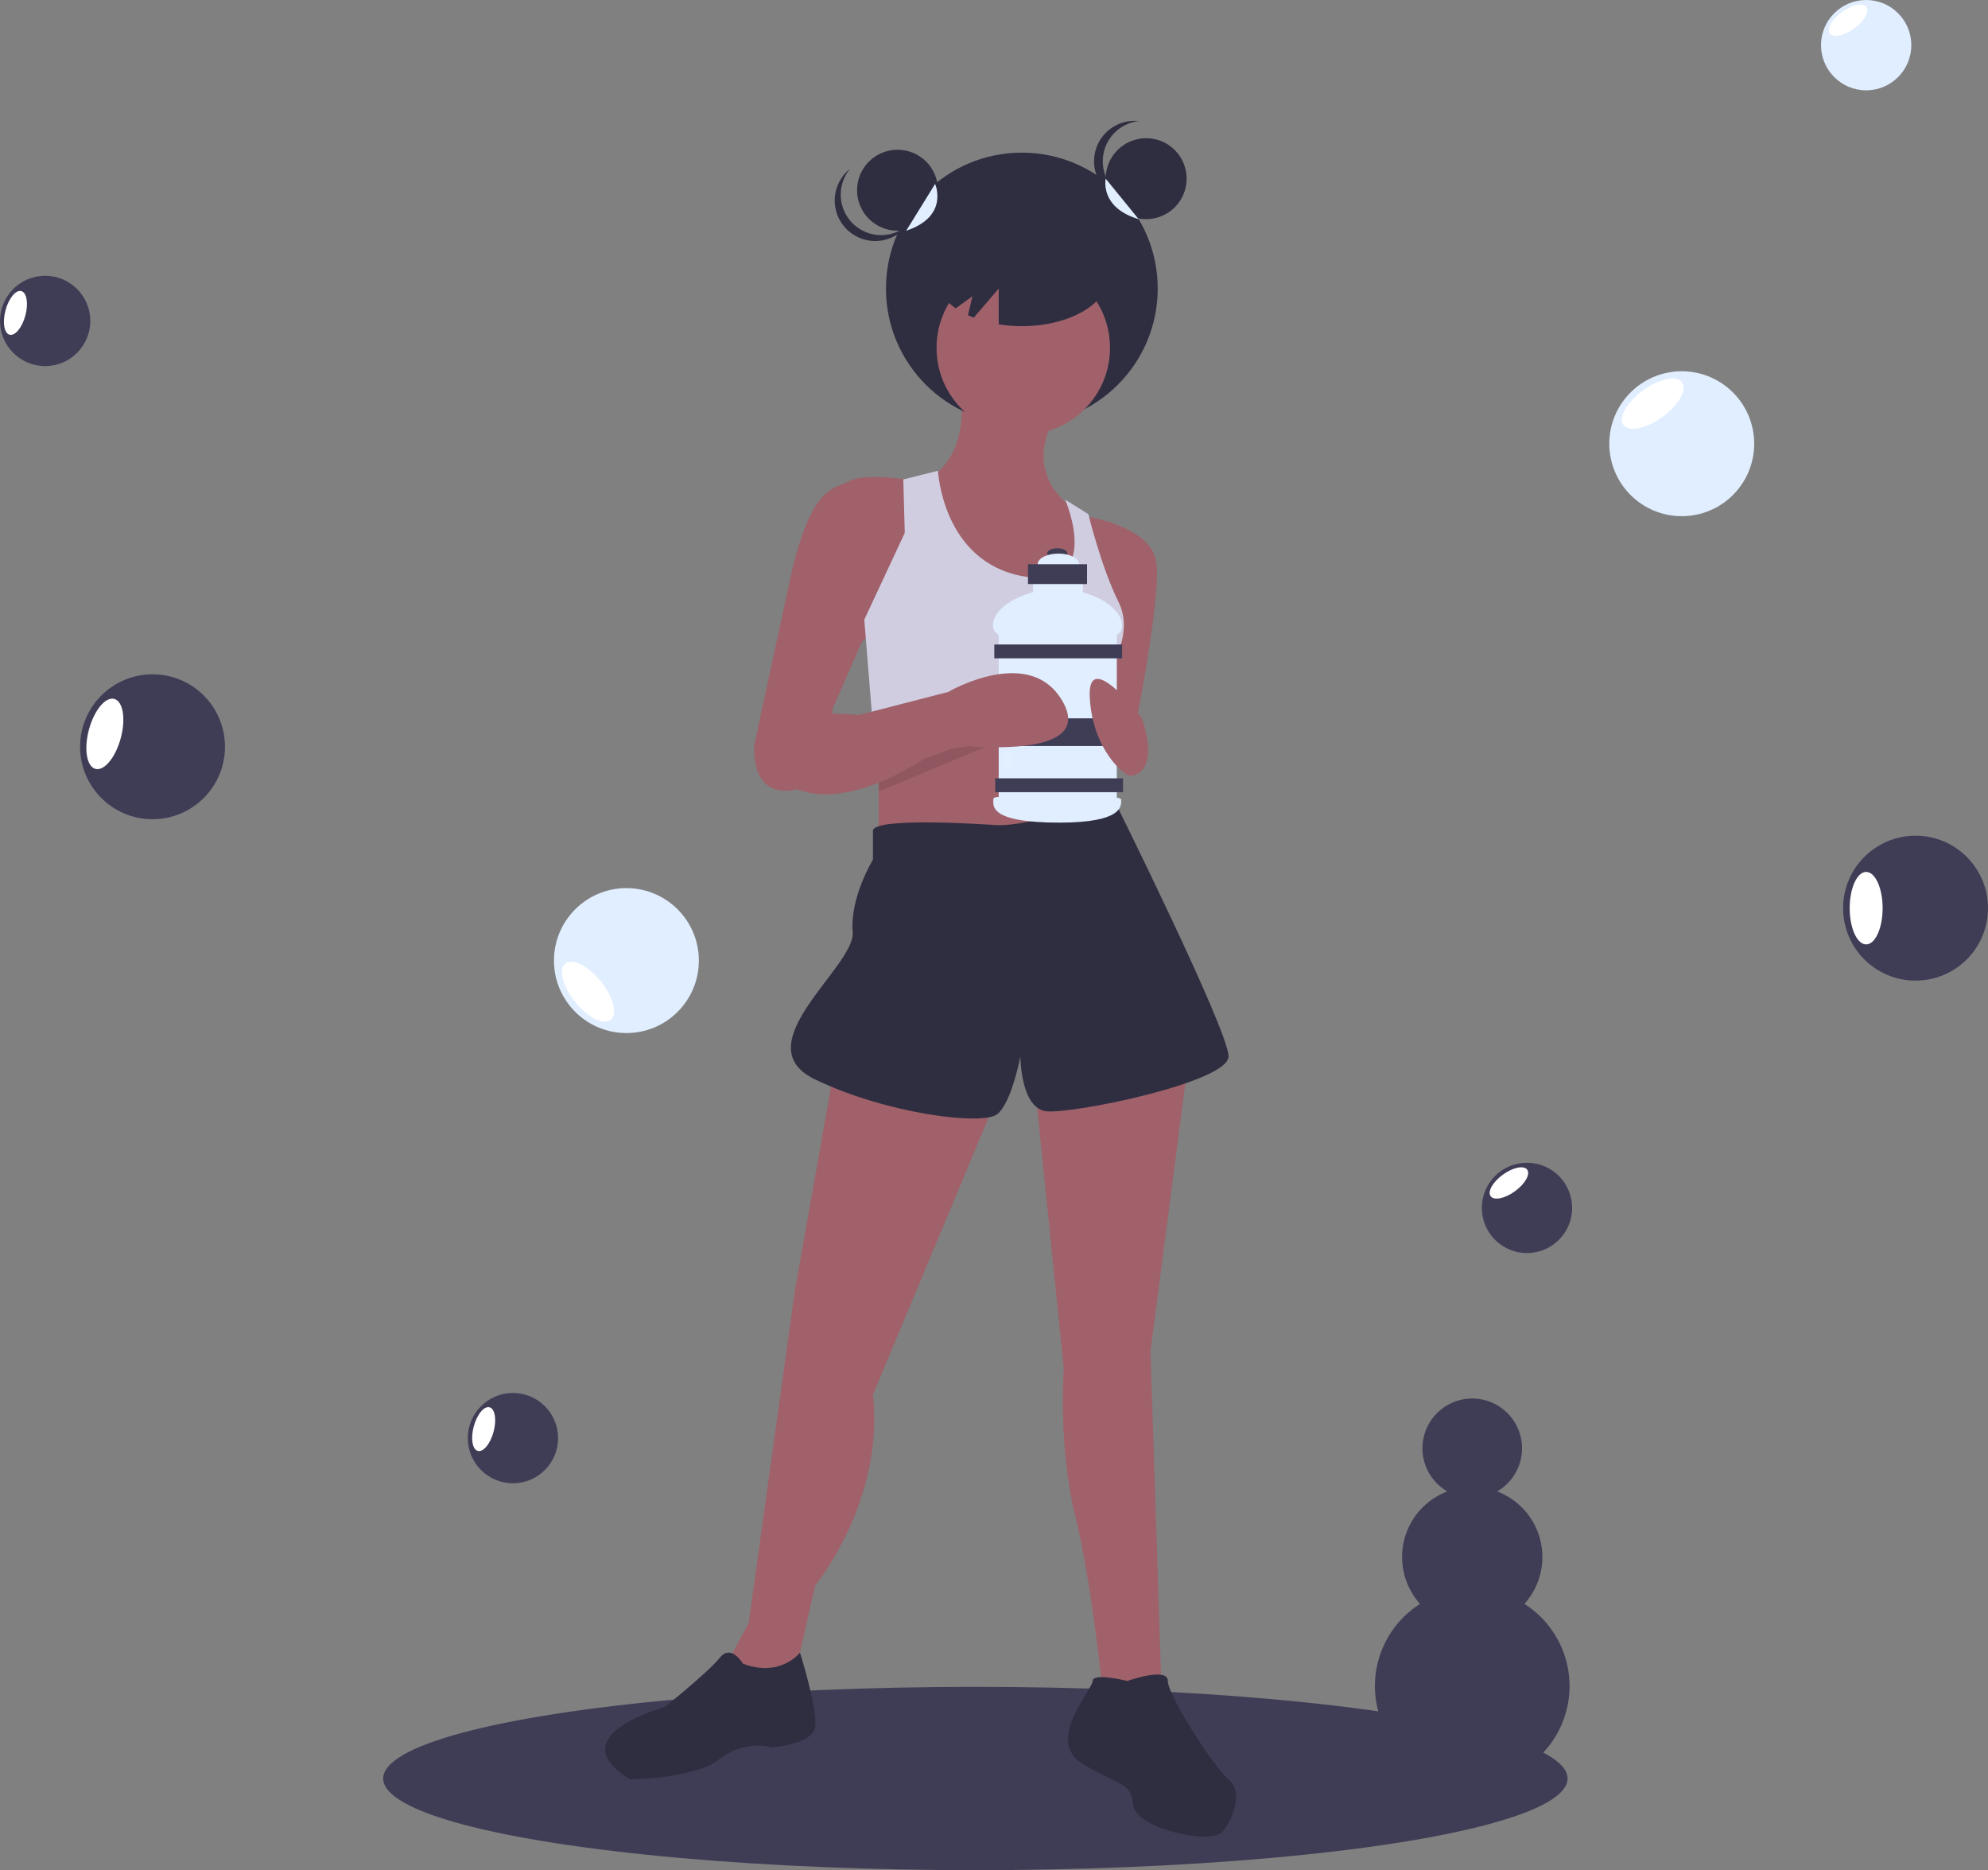 <svg id="aaa444b1-ec30-4a51-a2af-6b879f86a07d" data-name="Layer 1" xmlns="http://www.w3.org/2000/svg" width="817.439" height="768.793" viewBox="0 0 817.439 768.793"><rect x="0" y="0" width="817.439" height="768.793" fill="#808080" stroke="none"/><title>energizer</title><ellipse cx="401.055" cy="731.114" rx="243.5" ry="37.679" fill="#3f3d56"/><path d="M585.888,225.235s5.944,27.342-14.265,38.041c0,0,4.755,60.627,35.663,61.816s30.908-32.097,30.908-32.097l-4.755-17.831s-22.587-13.076-8.321-38.041Z" transform="translate(-191.28 -65.603)" fill="#a0616a"/><circle cx="420.166" cy="118.619" r="55.872" fill="#2f2e41"/><polygon points="361.323 286.829 361.323 353.4 459.99 349.834 452.857 284.452 361.323 286.829" fill="#a0616a"/><circle cx="420.761" cy="142.989" r="35.663" fill="#a0616a"/><path d="M568.057,263.275s-20.209-3.566-27.342,0-15.454,2.378-23.775,36.852l-15.454,71.326s-2.378,21.398,15.454,19.02,16.643-33.285,16.643-33.285l11.888-27.342L566.868,306.071Z" transform="translate(-191.28 -65.603)" fill="#a0616a"/><path d="M635.816,277.54s28.53,3.566,30.908,19.02-10.699,78.459-10.699,78.459l-20.209-20.209L646.515,315.581Z" transform="translate(-191.28 -65.603)" fill="#a0616a"/><path d="M562.707,262.681l.594,21.992L546.659,320.336l3.566,43.984,95.389.287-.287-20.496s13.076-16.643,5.944-30.908-12.482-36.257-12.482-36.257l-9.51-5.944s16.048,37.446-17.237,31.502-35.069-43.39-35.069-43.39Z" transform="translate(-191.28 -65.603)" fill="#d0cde1"/><path d="M534.771,502.217l-16.643,93.912-19.02,136.708-8.321,15.454,7.133,15.454,20.209-9.51L526.45,717.384s28.53-34.474,23.775-78.459L601.342,516.482Z" transform="translate(-191.28 -65.603)" fill="#a0616a"/><path d="M616.796,511.727l11.888,116.499s-2.378,32.097,4.755,60.627,11.888,78.459,11.888,78.459h23.775l-4.755-146.218,15.454-118.877Z" transform="translate(-191.28 -65.603)" fill="#a0616a"/><path d="M600.153,404.738s-49.928-3.566-49.928,2.378v11.888s-9.51,15.454-8.321,29.719-45.173,46.362-15.454,60.627,68.948,19.02,74.892,14.265,9.51-23.775,9.51-23.775,0,21.398,10.699,22.587,74.892-11.888,74.892-22.587-47.572-106.395-47.572-106.395S614.419,405.927,600.153,404.738Z" transform="translate(-191.28 -65.603)" fill="#2f2e41"/><path d="M496.731,749.48s-4.755-8.321-9.51-2.378-22.587,20.209-22.587,20.209S420.65,779.2,450.369,797.031c0,0,26.153,0,36.852-8.321s21.398-4.755,21.398-4.755,16.643-1.189,17.831-8.321-6.227-30.671-6.227-30.671S512.185,755.424,496.731,749.48Z" transform="translate(-191.28 -65.603)" fill="#2f2e41"/><path d="M654.837,756.613s-14.265-3.566-14.265,0-20.209,24.964-3.566,34.474,19.02,7.133,20.209,16.643,32.097,16.643,36.852,10.699,8.321-16.643,2.378-21.398-24.964-34.474-24.964-40.418S654.837,756.613,654.837,756.613Z" transform="translate(-191.28 -65.603)" fill="#2f2e41"/><ellipse cx="434.741" cy="227.477" rx="4.173" ry="2.087" fill="#3f3d56"/><ellipse cx="435.216" cy="231.934" rx="8.536" ry="4.363" fill="#e0eeff"/><rect x="424.782" y="234.59" width="20.487" height="14.986" fill="#e0eeff"/><rect x="410.65" y="258.018" width="48.562" height="73.413" fill="#e0eeff"/><path d="M652.674,322.767c0,7.229-11.91,4.742-26.368,4.742s-26.747,2.297-26.747-4.932,12.289-14.796,26.747-14.796S652.674,315.538,652.674,322.767Z" transform="translate(-191.28 -65.603)" fill="#e0eeff"/><rect x="408.848" y="264.942" width="52.546" height="5.691" fill="#3f3d56"/><rect x="409.227" y="319.954" width="52.546" height="5.691" fill="#3f3d56"/><rect x="408.848" y="295.293" width="52.546" height="11.382" fill="#3f3d56"/><path d="M652.295,394.473c0,2.41.765,9.295-25.419,9.295-29.593,0-27.127-7.265-27.127-9.675s13.088.948,27.127.948S652.295,392.063,652.295,394.473Z" transform="translate(-191.28 -65.603)" fill="#e0eeff"/><rect x="422.696" y="231.934" width="24.281" height="8.157" fill="#3f3d56"/><rect x="412.926" y="275.47" width="3.225" height="17.831" fill="#fff" opacity="0.1"/><rect x="412.926" y="309.425" width="3.225" height="6.639" fill="#fff" opacity="0.1"/><path d="M660.78,360.754s-22.587-29.719-21.398-8.321,14.265,32.097,16.643,32.097S667.913,382.152,660.78,360.754Z" transform="translate(-191.28 -65.603)" fill="#a0616a"/><path d="M552.603,383.647c1.783.288,30.314-10.411,30.314-10.411l17.831-2.378-48.145,20.134Z" transform="translate(-191.28 -65.603)" opacity="0.1"/><path d="M515.751,363.132s9.51-5.944,28.53-3.566l36.852-9.51s34.474-20.209,47.551,4.755S579.944,371.453,579.944,371.453s-41.607,33.285-66.571,15.454Z" transform="translate(-191.28 -65.603)" fill="#a0616a"/><circle cx="369.05" cy="78.201" r="16.643" fill="#2f2e41"/><circle cx="471.283" cy="73.446" r="16.643" fill="#2f2e41"/><path d="M644.732,131.917a16.642,16.642,0,0,1,14.86-16.544,16.643,16.643,0,1,0,0,33.089A16.642,16.642,0,0,1,644.732,131.917Z" transform="translate(-191.28 -65.603)" fill="#2f2e41"/><path d="M541.734,157.266a16.642,16.642,0,0,1-.965-22.217,16.81,16.81,0,0,0-1.343,1.178,16.643,16.643,0,0,0,23.295,23.775,16.812,16.812,0,0,0,1.205-1.318A16.642,16.642,0,0,1,541.734,157.266Z" transform="translate(-191.28 -65.603)" fill="#2f2e41"/><path d="M611.447,158.07c-19.696,0-35.663,9.314-35.663,20.803,0,5.141,3.209,9.839,8.507,13.469l6.866-4.975-1.867,7.793c.775.359,1.566.706,2.391,1.028l10.256-11.966v14.7a59.869,59.869,0,0,0,9.51.754c19.696,0,35.663-9.314,35.663-20.803S631.143,158.07,611.447,158.07Z" transform="translate(-191.28 -65.603)" fill="#2f2e41"/><path d="M645.921,139.049s-2.585,11.888,13.567,16.643" transform="translate(-191.28 -65.603)" fill="#e0eeff"/><path d="M575.784,141.213s5.944,13.29-11.888,19.234" transform="translate(-191.28 -65.603)" fill="#e0eeff"/><path d="M818.1,724.937a28.843,28.843,0,0,0-11.205-46.239,20.471,20.471,0,1,0-20.503,0,28.843,28.843,0,0,0-11.205,46.239,40.012,40.012,0,1,0,42.914,0Z" transform="translate(-191.28 -65.603)" fill="#3f3d56"/><circle cx="257.572" cy="394.878" r="29.789" fill="#e0eeff"/><ellipse cx="433.066" cy="473.261" rx="6.77" ry="14.895" transform="translate(-392.588 312.307) rotate(-38.991)" fill="#fff"/><circle cx="62.722" cy="306.977" r="29.789" fill="#3f3d56"/><ellipse cx="234.392" cy="367.293" rx="14.895" ry="6.77" transform="translate(-372.537 432.379) rotate(-74.91)" fill="#fff"/><circle cx="18.569" cy="131.924" r="18.564" fill="#3f3d56"/><ellipse cx="197.628" cy="194.232" rx="9.282" ry="4.219" transform="translate(-232.636 268.876) rotate(-74.91)" fill="#fff"/><circle cx="210.916" cy="591.181" r="18.564" fill="#3f3d56"/><ellipse cx="389.975" cy="653.489" rx="9.282" ry="4.219" transform="matrix(0.26, -0.966, 0.966, 0.26, -533.786, 794.286)" fill="#fff"/><circle cx="787.65" cy="373.326" r="29.789" fill="#3f3d56"/><ellipse cx="767.34" cy="373.326" rx="6.77" ry="14.895" fill="#fff"/><circle cx="691.513" cy="182.406" r="29.789" fill="#e0eeff"/><ellipse cx="870.878" cy="231.56" rx="14.895" ry="6.77" transform="translate(-161.526 489.315) rotate(-35.919)" fill="#fff"/><circle cx="767.34" cy="18.566" r="18.564" fill="#e0eeff"/><ellipse cx="951.195" cy="73.918" rx="9.282" ry="4.219" transform="translate(-53.775 506.456) rotate(-35.919)" fill="#fff"/><circle cx="627.873" cy="496.545" r="18.564" fill="#3f3d56"/><ellipse cx="811.728" cy="551.897" rx="9.282" ry="4.219" transform="translate(-360.694 515.526) rotate(-35.919)" fill="#fff"/></svg>